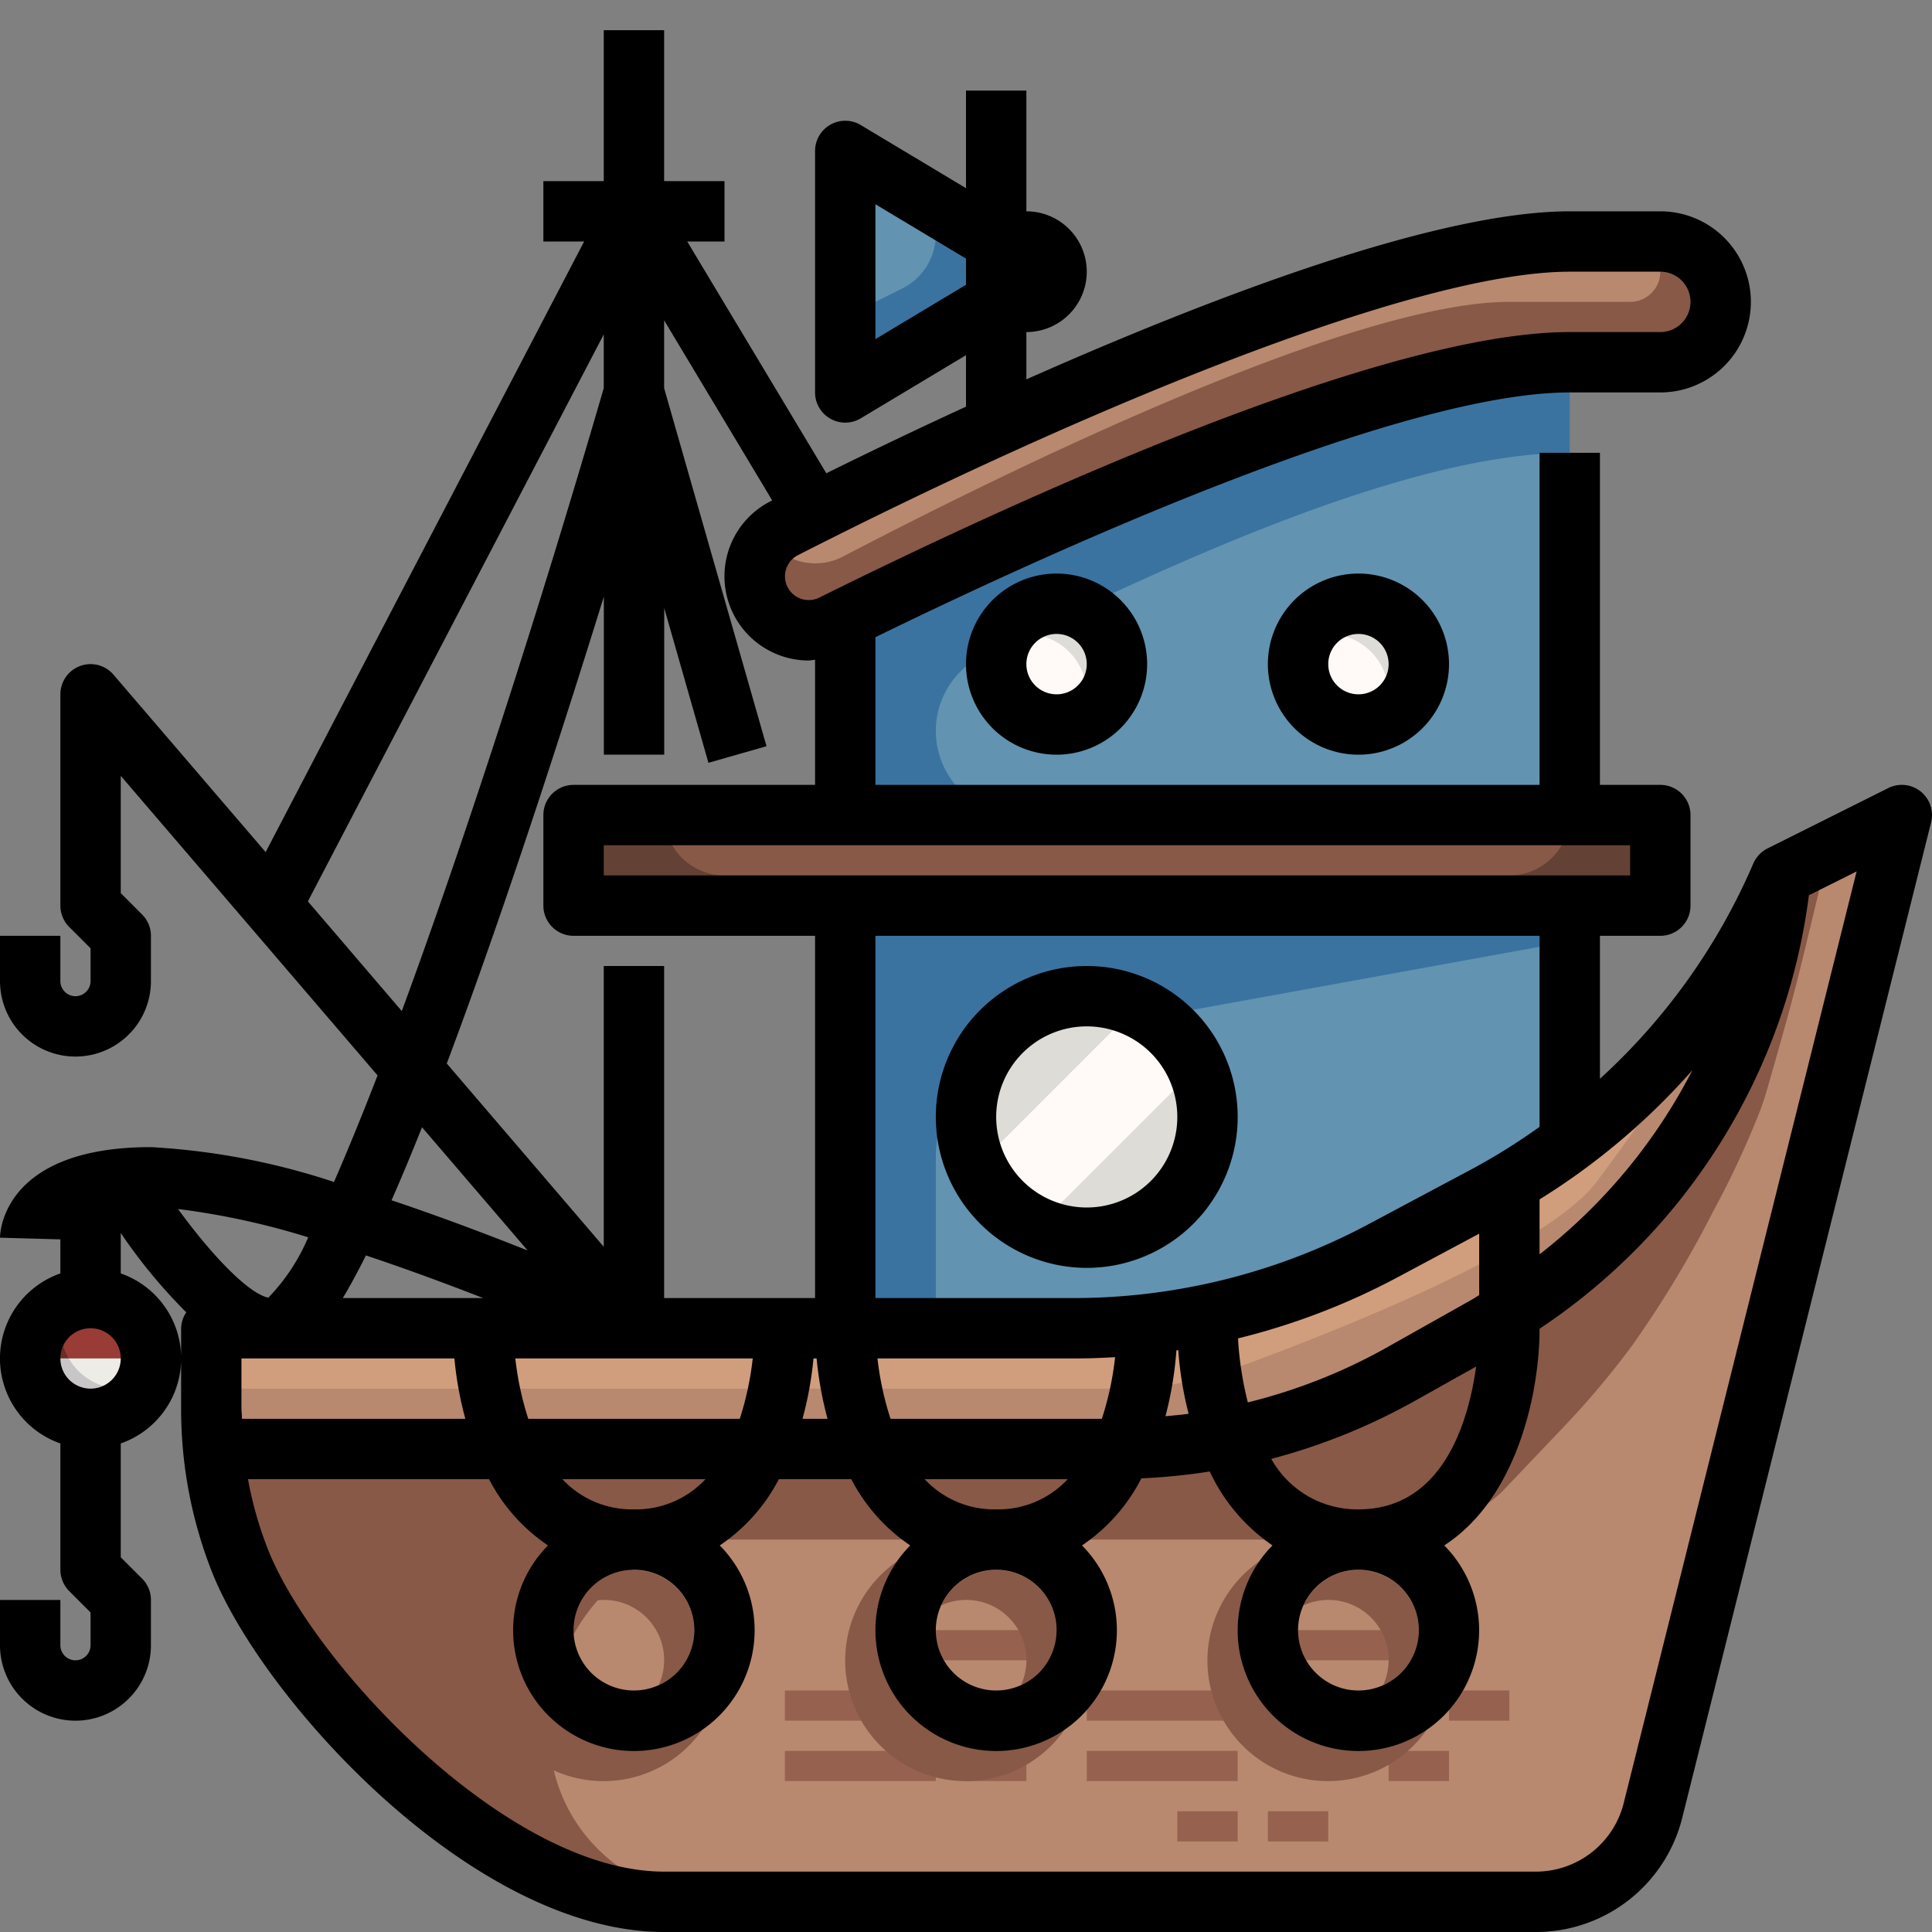 <svg xmlns="http://www.w3.org/2000/svg" viewBox="0 0 64 64"><rect x="0" y="0" width="64" height="64" fill="#808080" stroke="none"/><g id="_16-Ships" data-name="16-Ships"><circle cx="3" cy="45" r="2" style="fill:#993c35"/><circle cx="36" cy="37" r="4" style="fill:#dddcd7"/><circle cx="35" cy="22" r="2" style="fill:#dddcd7"/><circle cx="45" cy="22" r="2" style="fill:#dddcd7"/><path d="M44,21a1.974,1.974,0,0,0-.819.181A1.974,1.974,0,0,0,43,22a2.006,2.006,0,0,0,2,2,1.974,1.974,0,0,0,.819-.181A1.974,1.974,0,0,0,46,23,2.006,2.006,0,0,0,44,21Z" style="fill:#fffaf7"/><path d="M34,21a1.974,1.974,0,0,0-.819.181A1.974,1.974,0,0,0,33,22a2.006,2.006,0,0,0,2,2,1.974,1.974,0,0,0,.819-.181A1.974,1.974,0,0,0,36,23,2.006,2.006,0,0,0,34,21Z" style="fill:#fffaf7"/><polygon points="33 8 33 10 28 13 28 5 33 8" style="fill:#6293b1"/><path d="M28,20.48l-.42.21a1.787,1.787,0,0,1-1.61-3.19c.29-.14.63-.32,1.02-.51C32.07,14.45,45.58,8,52,8h3a2.015,2.015,0,0,1,2,2,2.006,2.006,0,0,1-2,2H52C45.96,12,33.68,17.69,28,20.48Z" style="fill:#b8896f"/><polygon points="28 27 52 27 55 27 55 30 52 30 28 30 21 30 19 30 19 27 21 27 25 27 28 27" style="fill:#885947"/><path d="M35,24a2,2,0,1,0-2-2A2.006,2.006,0,0,0,35,24Zm10,0a2,2,0,1,0-2-2A2.006,2.006,0,0,0,45,24ZM28,20.48C33.68,17.69,45.96,12,52,12V27H28Z" style="fill:#6293b1"/><path d="M28,20.48V27h5.785a2.786,2.786,0,0,1-1.234-5.283l.534-.261A2,2,0,0,1,35,20a1.978,1.978,0,0,1,.778.159C41.078,17.655,47.455,15,52,15V12C45.96,12,33.68,17.69,28,20.48Z" style="fill:#3a73a0"/><path d="M50,39.18c-.24.14-.48.27-.72.4l-3.5,1.87A21.751,21.751,0,0,1,40,43.54q-.99.21-2.01.33a24,24,0,0,1-2.41.13H28V30H52v7.86A22.283,22.283,0,0,1,50,39.18ZM36,33a4,4,0,1,0,4,4A4,4,0,0,0,36,33Z" style="fill:#6293b1"/><path d="M59,29a19.305,19.305,0,0,1-9,14.47c-.25.16-.5.31-.76.46l-2.83,1.59a19.074,19.074,0,0,1-5.74,2.11,19.407,19.407,0,0,1-3.49.37H7.07a13.3,13.3,0,0,0,.89,3.72C9.58,55.79,16.26,63,22,63H50.88a4.009,4.009,0,0,0,3.88-3.03L63,27Z" style="fill:#b8896f"/><path d="M24.336,51H45.667a6.078,6.078,0,0,0,4.067-1.561l2.255-2.371a28.8,28.8,0,0,0,2.066-2.479,35.8,35.8,0,0,0,2.7-4.468,29.79,29.79,0,0,0,1.531-3.28c.158-.4.272-.825.39-1.236.35-1.226.7-2.452,1-3.69.155-.62.3-1.242.452-1.865.074-.311.148-.623.221-.934l.115-.487c.014-.058.052-.388.1-.411L59,29a19.305,19.305,0,0,1-9,14.47c-.25.16-.5.31-.76.46l-2.83,1.59a19.074,19.074,0,0,1-5.74,2.11,19.407,19.407,0,0,1-3.49.37H7.07a13.3,13.3,0,0,0,.89,3.72C9.58,55.79,16.26,63,22,63h2a5.791,5.791,0,0,1-2.926-.787C15.8,59.183,18.251,51,24.336,51Z" style="fill:#885947"/><path d="M52,37.86a22.283,22.283,0,0,1-2,1.32c-.24.14-.48.27-.72.4l-3.5,1.87A21.751,21.751,0,0,1,40,43.54q-.99.21-2.01.33a24,24,0,0,1-2.41.13H7v4H37.18a19.407,19.407,0,0,0,3.49-.37,19.074,19.074,0,0,0,5.74-2.11l2.83-1.59c.26-.15.51-.3.76-.46A19.305,19.305,0,0,0,59,29,21.588,21.588,0,0,1,52,37.86Z" style="fill:#d19e7d"/><path d="M53,39c-1.492,2.237-8.546,5.031-12.036,6.307a11.319,11.319,0,0,1-3.89.693H7v2H37.18a19.407,19.407,0,0,0,3.49-.37,19.074,19.074,0,0,0,5.74-2.11l2.83-1.59c.26-.15.51-.3.76-.46A19.305,19.305,0,0,0,59,29C59,31,53,39,53,39Z" style="fill:#b8896f"/><path d="M22,27h0a2,2,0,0,0,2,2H50a2,2,0,0,0,2-2h3v3H19V27Z" style="fill:#634134"/><path d="M56.41,8.59A1.955,1.955,0,0,0,55,8H54a1,1,0,0,1,0,2H50c-5.25,0-16.688,5.625-22.078,8.438a1.983,1.983,0,0,1-2.463-.522A1.765,1.765,0,0,0,25,19.09a1.787,1.787,0,0,0,2.58,1.6l.42-.21C33.68,17.69,45.96,12,52,12h3a2.006,2.006,0,0,0,2-2A1.955,1.955,0,0,0,56.41,8.59Z" style="fill:#885947"/><path d="M32.382,35.318a3.989,3.989,0,0,1,5.856-1.634L52,31.182V30H28V44h3V38.338A4,4,0,0,1,32.382,35.318Z" style="fill:#3a73a0"/><path d="M36,33a3.987,3.987,0,0,0-3.641,5.641l5.282-5.282A3.984,3.984,0,0,0,36,33Z" style="fill:#dddcd7"/><path d="M34.359,40.641a3.987,3.987,0,0,0,5.282-5.282Z" style="fill:#dddcd7"/><path d="M37.641,33.359l-5.282,5.282a4.009,4.009,0,0,0,2,2l5.282-5.282A4.009,4.009,0,0,0,37.641,33.359Z" style="fill:#fffaf7"/><path d="M31,6.8v.964a2,2,0,0,1-1.106,1.789L28,10.5V13l5-3V8Z" style="fill:#3a73a0"/><path d="M33,8h1a1,1,0,0,1,1,1V9a1,1,0,0,1-1,1H33a0,0,0,0,1,0,0V8a0,0,0,0,1,0,0Z" style="fill:#3a73a0"/><path d="M1,45a2,2,0,0,0,4,0Z" style="fill:#edece7"/><path d="M2,44a1.974,1.974,0,0,1,.181-.819A2,2,0,0,0,1,45H2.279A1.975,1.975,0,0,1,2,44Z" style="fill:#672e25"/><path d="M2.279,45H1a2,2,0,0,0,3.819.819A1.974,1.974,0,0,1,4,46,2,2,0,0,1,2.279,45Z" style="fill:#c9c6c8"/><rect x="41" y="54" width="5" height="1" style="fill:#96624f"/><rect x="31" y="54" width="5" height="1" style="fill:#96624f"/><rect x="36" y="56" width="5" height="1" style="fill:#96624f"/><rect x="36" y="58" width="5" height="1" style="fill:#96624f"/><rect x="26" y="56" width="5" height="1" style="fill:#96624f"/><rect x="26" y="58" width="5" height="1" style="fill:#96624f"/><rect x="39" y="60" width="2" height="1" style="fill:#96624f"/><rect x="32" y="58" width="2" height="1" style="fill:#96624f"/><rect x="42" y="60" width="2" height="1" style="fill:#96624f"/><rect x="46" y="58" width="2" height="1" style="fill:#96624f"/><rect x="48" y="56" width="2" height="1" style="fill:#96624f"/><path d="M37.646,43.9c.114-.01.23-.016.344-.027s.219-.039.33-.054" style="fill:#403328"/><path d="M41,54a3.965,3.965,0,0,1,.721-2.279,3.995,3.995,0,1,0,5.558,5.558A3.991,3.991,0,0,1,41,54Z" style="fill:#885947"/><path d="M47,54a2,2,0,0,0-3.82-.82,1.992,1.992,0,0,1,2.64,2.64A2,2,0,0,0,47,54Z" style="fill:#885947"/><path d="M29,54a3.965,3.965,0,0,1,.721-2.279,3.995,3.995,0,1,0,5.558,5.558A3.991,3.991,0,0,1,29,54Z" style="fill:#885947"/><path d="M35,54a2,2,0,0,0-3.82-.82,1.992,1.992,0,0,1,2.64,2.64A2,2,0,0,0,35,54Z" style="fill:#885947"/><path d="M17,54a3.965,3.965,0,0,1,.721-2.279,3.995,3.995,0,1,0,5.558,5.558A3.991,3.991,0,0,1,17,54Z" style="fill:#885947"/><path d="M23,54a2,2,0,0,0-3.82-.82,1.992,1.992,0,0,1,2.64,2.64A2,2,0,0,0,23,54Z" style="fill:#885947"/><path d="M63.626,26.22a1,1,0,0,0-1.073-.115l-4,2a1,1,0,0,0-.472.5A20.717,20.717,0,0,1,53,35.736V31h2a1,1,0,0,0,1-1V27a1,1,0,0,0-1-1H53V15H51V26H29V21.107C34.684,18.331,46.341,13,52,13h3a3,3,0,0,0,0-6H52c-4.415,0-11.912,2.865-18,5.567V11a2,2,0,0,0,0-4V3H32V6.234L28.515,4.143A1,1,0,0,0,27,5v8a1,1,0,0,0,1.515.857L32,11.766v1.705c-1.773.815-3.358,1.58-4.627,2.207L22.766,8H24V6H22V1H20V6H18V8h1.35L8.8,28.227,3.759,22.349A1,1,0,0,0,2,23v7a1,1,0,0,0,.293.707L3,31.414V32.5a.5.5,0,0,1-1,0V31H0v1.5a2.5,2.5,0,0,0,5,0V31a1,1,0,0,0-.293-.707L4,29.586V25.7l8.507,9.924c-.512,1.326-1,2.511-1.443,3.531A23.288,23.288,0,0,0,5,38c-4.943,0-5,2.878-5,3l2,.056,0-.006v1.134a2.982,2.982,0,0,0,0,5.632V52a1,1,0,0,0,.293.707L3,53.414V54.5a.5.5,0,0,1-1,0V53H0v1.5a2.5,2.5,0,0,0,5,0V53a1,1,0,0,0-.293-.707L4,51.586v-3.77a2.982,2.982,0,0,0,0-5.632V40.843a17.745,17.745,0,0,0,2.171,2.63A.972.972,0,0,0,6,44v2.631a14.7,14.7,0,0,0,1.029,5.46C8.7,56.289,15.654,64,22,64H50.877a4.994,4.994,0,0,0,4.851-3.788L63.97,27.243A1,1,0,0,0,63.626,26.22ZM29,11.234V6.766l3,1.8v.868ZM56.062,35.452A18.353,18.353,0,0,1,51,41.551V39.732A22.718,22.718,0,0,0,56.062,35.452ZM47,54a2,2,0,1,1-2-2A2,2,0,0,1,47,54Zm-2-4a3.265,3.265,0,0,1-2.888-1.672A20.375,20.375,0,0,0,46.9,46.389L48.9,45.268C48.654,47.032,47.829,50,45,50Zm3.751-6.945-2.827,1.591a18.337,18.337,0,0,1-4.588,1.81,11.171,11.171,0,0,1-.325-2.12,22.732,22.732,0,0,0,5.24-2L49,40.867V42.9C48.916,42.953,48.836,43.007,48.751,43.055ZM35,54a2,2,0,1,1-2-2A2,2,0,0,1,35,54Zm-2-4a3.15,3.15,0,0,1-2.37-1h4.74A3.15,3.15,0,0,1,33,50ZM23,54a2,2,0,1,1-2-2A2,2,0,0,1,23,54Zm-2-4a3.15,3.15,0,0,1-2.37-1h4.74A3.15,3.15,0,0,1,21,50Zm-3.5-3a10.075,10.075,0,0,1-.429-2h7.864a10.075,10.075,0,0,1-.429,2Zm-6.143-4c.233-.39.487-.856.765-1.412,1.35.45,2.685.944,3.884,1.412Zm15.594,2h.1a11.852,11.852,0,0,0,.363,2h-.83A11.852,11.852,0,0,0,26.948,45Zm2.12,0h6.515c.452,0,.9-.015,1.353-.042A10.079,10.079,0,0,1,36.5,47H29.5A10.075,10.075,0,0,1,29.068,45Zm9.9-.267.06-.009a11.825,11.825,0,0,0,.344,2.109c-.255.035-.512.057-.768.081A11.939,11.939,0,0,0,38.97,44.733ZM51,37.328A20.626,20.626,0,0,1,48.81,38.7l-3.5,1.866A20.752,20.752,0,0,1,35.583,43H29V31H51ZM52,28h2v1H20V28H52ZM55,9a1,1,0,0,1,0,2H52c-6.2,0-18.24,5.511-24.867,8.8a.787.787,0,0,1-.709-1.405C35.335,13.851,46.733,9,52,9ZM25.319,21.459a2.772,2.772,0,0,0,1.465.421c.072,0,.144-.019.216-.025V26H19a1,1,0,0,0-1,1v3a1,1,0,0,0,1,1h8V43H22V32H20v9.3l-5.2-6.07c.673-1.789,1.427-3.9,2.275-6.407,1.082-3.193,2.1-6.391,2.928-9.058V25h2V20.142l1.465,5.127,1.924-.55L22,12.858V10.611l3.58,5.966-.063.032a2.787,2.787,0,0,0-.2,4.85Zm-15.12,8.4L20,11.078v1.78c-2.124,7.3-4.572,14.888-6.69,20.635Zm3.78,7.482,3.5,4.083c-1.338-.533-2.9-1.124-4.509-1.664C13.281,39.058,13.616,38.255,13.979,37.345ZM8.888,42.987c-.67-.14-1.9-1.438-2.99-2.937a24.984,24.984,0,0,1,4.311.937A6.5,6.5,0,0,1,8.888,42.987ZM3,46a1,1,0,1,1,1-1A1,1,0,0,1,3,46Zm12.052-1a11.852,11.852,0,0,0,.363,2h-7.4c0-.124-.017-.245-.017-.369V45ZM53.788,59.728A3,3,0,0,1,50.877,62H22c-5.214,0-11.623-6.908-13.113-10.649A12.4,12.4,0,0,1,8.215,49H16.2a5.926,5.926,0,0,0,1.953,2.194,4,4,0,1,0,5.69,0A5.926,5.926,0,0,0,25.8,49h2.4a5.926,5.926,0,0,0,1.953,2.194,4,4,0,1,0,5.69,0,5.939,5.939,0,0,0,1.967-2.222,20.4,20.4,0,0,0,2.264-.227,6.069,6.069,0,0,0,2.079,2.449,4,4,0,1,0,5.69,0C50.266,49.624,51,46.119,51,44.016a20.352,20.352,0,0,0,8.922-14.359l1.581-.79Z"/><path d="M32,22a3,3,0,1,0,3-3A3,3,0,0,0,32,22Zm4,0a1,1,0,1,1-1-1A1,1,0,0,1,36,22Z"/><path d="M42,22a3,3,0,1,0,3-3A3,3,0,0,0,42,22Zm4,0a1,1,0,1,1-1-1A1,1,0,0,1,46,22Z"/><path d="M36,42a5,5,0,1,0-5-5A5.006,5.006,0,0,0,36,42Zm0-8a3,3,0,1,1-3,3A3,3,0,0,1,36,34Z"/></g></svg>